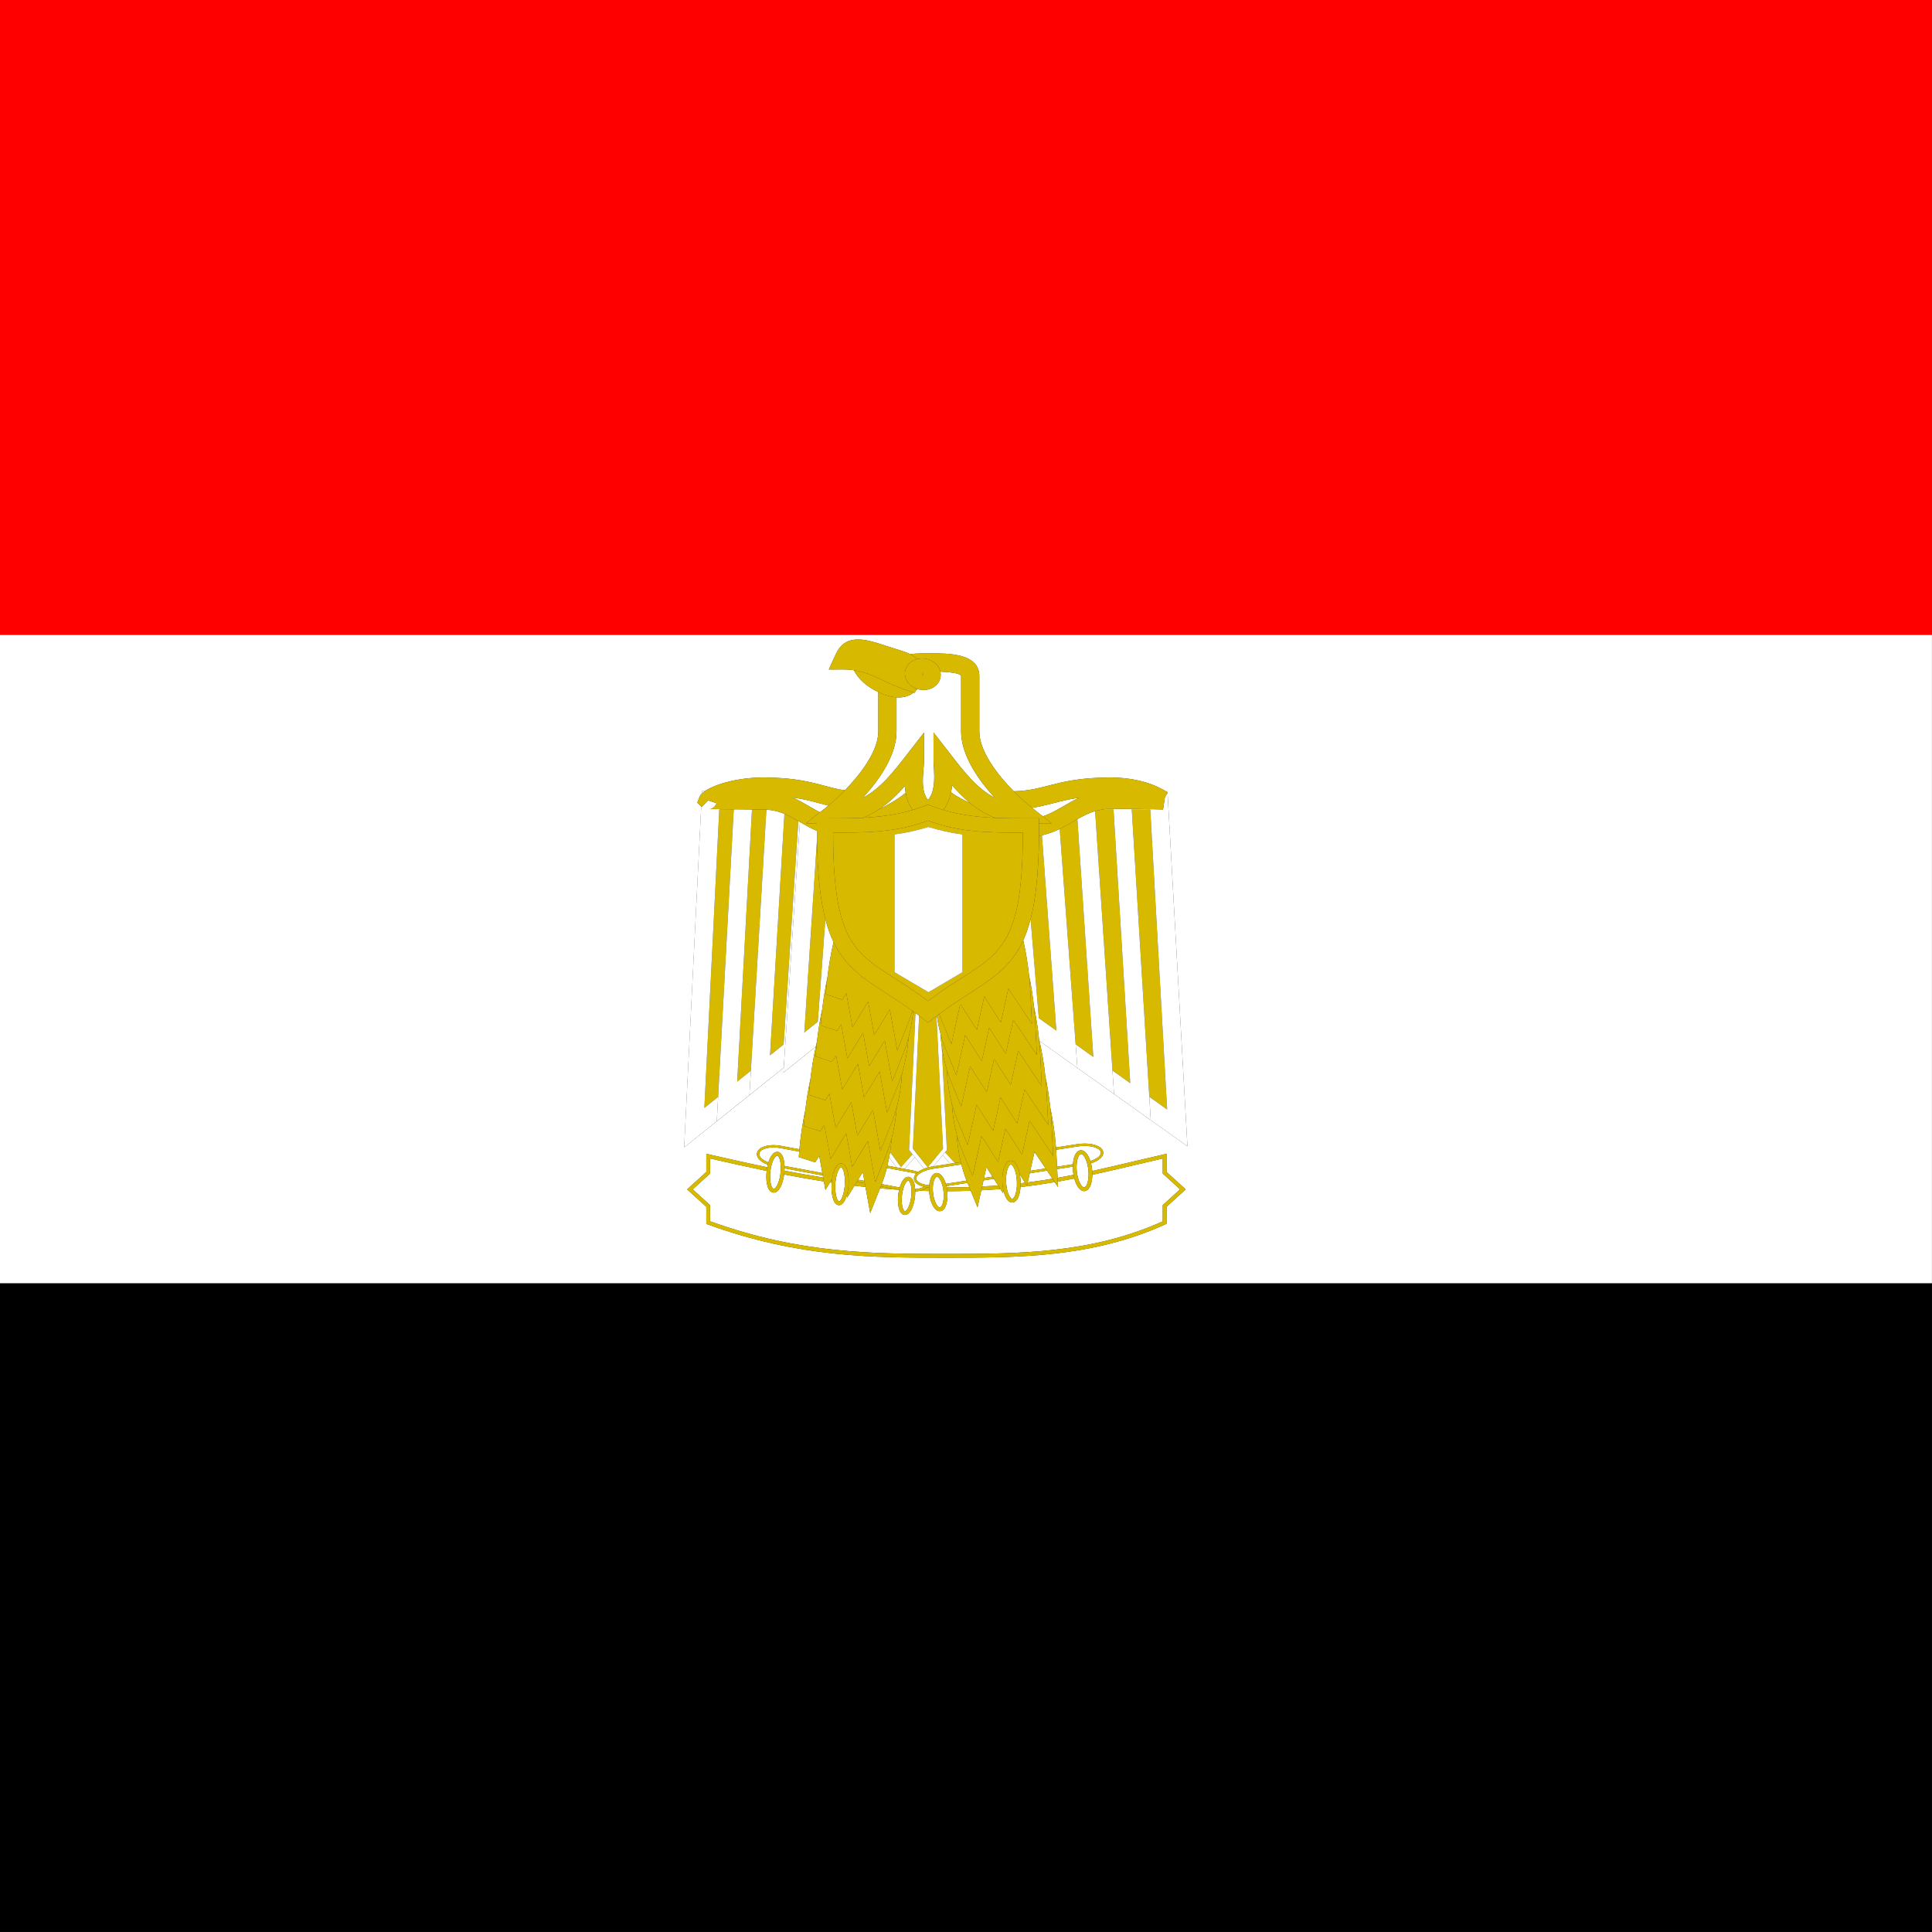 <?xml version="1.0" encoding="utf-8"?>
<!-- Generator: Adobe Illustrator 16.0.0, SVG Export Plug-In . SVG Version: 6.00 Build 0)  -->
<svg version="1.2" baseProfile="tiny"
	 id="svg1689" xmlns:cc="http://creativecommons.org/ns#" xmlns:dc="http://purl.org/dc/elements/1.1/" xmlns:rdf="http://www.w3.org/1999/02/22-rdf-syntax-ns#"
	 xmlns="http://www.w3.org/2000/svg" xmlns:xlink="http://www.w3.org/1999/xlink" x="0px" y="0px" width="512px" height="512px"
	 viewBox="0 0 512 512" xml:space="preserve">
<rect x="0" y="0" width="512" height="512" fill="#333333" stroke="none"/>
<g>
	<path fill="#FFFFFF" d="M235.641,306.705c-0.139,0.751-0.296,1.489-0.47,2.215l2.392,0.446L235.641,306.705z"/>
	<path fill="#FFFFFF" d="M250.886,314.688c2.059-0.003,4.037-0.043,5.962-0.107l-0.455-1.11l-5.572,0.858
		C250.847,314.444,250.864,314.569,250.886,314.688z"/>
	<path fill="#FFFFFF" d="M239.694,309.765l2.041,0.381c0.553,0.104,1.072,0.249,1.554,0.423c0.427-0.322,0.957-0.613,1.578-0.854
		l-2.404-3.012L239.694,309.765z"/>
	<path fill="#FFFFFF" d="M270.435,312.398c0.036,0.385,0.052,0.779,0.054,1.175c0.387-0.045,0.775-0.09,1.158-0.137l-1.35-2.109
		l-0.012,0.002C270.348,311.682,270.402,312.039,270.435,312.398z"/>
	<polygon fill="#FFFFFF" points="247.388,309.08 251.849,308.392 249.8,306.146 	"/>
	<path fill="#FFFFFF" d="M227.068,313.203l-0.044,0.072c0.386,0.045,0.771,0.092,1.16,0.136L227.068,313.203z"/>
	<path fill="#FFFFFF" d="M277.462,310.223l-4.567,0.704l-0.534,2.416c2.233-0.287,4.406-0.613,6.536-0.972L277.462,310.223z"/>
	<path fill="#FFFFFF" d="M284.422,310.949c-0.08-0.584-0.116-1.189-0.109-1.783l-4.152,0.641l0.115,2.332
		c1.42-0.25,2.822-0.519,4.217-0.795C284.47,311.211,284.441,311.086,284.422,310.949z"/>
	<path fill="#FFFFFF" d="M218.045,311.518l-10.123-1.891c-0.003,0.205-0.009,0.41-0.021,0.617c3.352,0.652,6.759,1.262,10.241,1.81
		L218.045,311.518z"/>
	<path fill="#FFFFFF" d="M263.374,312.395l-2.735,0.422l-0.357,1.616c1.437-0.076,2.85-0.165,4.223-0.273L263.374,312.395z"/>
	<path fill="#FFFFFF" d="M0.001,340.107h511.983V168.222H0.001V340.107z M185.392,211.164c0.028-0.069,0.062-0.139,0.102-0.209
		c0.137-0.27,0.311-0.471,0.5-0.645l0.033-0.662h0.801c2.75-1.887,8.852-3.603,15.433-3.603c8.06,0,12.394,1.162,16.218,2.187
		c1.822,0.488,3.491,0.935,5.422,1.205c4.168-4.284,8.863-10.398,8.863-15.614v-10.403c-2.976-1.385-5.396-3.521-6.464-5.805
		c-0.864-0.128-1.777-0.206-2.778-0.206l-3.884,0.02l1.564-3.432c0.822-1.803,2.063-4.528,6.205-4.528
		c1.434,0,3.181,0.336,5.342,1.027l6.646,2.125c0.661,0.211,1.246,0.452,1.772,0.719c1.94-0.212,3.784-0.213,4.98-0.213
		c5.329,0,13.383,0,13.383,6.069v14.628c0,5.32,4.885,11.573,9.112,15.867c3.604-0.062,6.163-0.711,9.089-1.464
		c3.971-1.022,8.472-2.181,16.52-2.181c4.015,0,9.785,0.648,14.738,3.662h0.406l0.015,0.254l0.071,0.045l-0.063,0.104l5.265,93.664
		l-14.781-10.522v-0.005l-4.672-3.324l0.001,0.009l-14.821-10.551v-0.003l-4.938-3.516c0.683,2.943,1.22,6.164,1.561,9.393
		c0.562,2.629,1.006,5.446,1.303,8.265c0.716,3.343,1.241,6.99,1.514,10.555l5.659-0.872c0.646-0.1,1.296-0.15,1.934-0.15
		c2.514,0,4.415,0.76,4.844,1.935c0.161,0.442,0.105,0.915-0.161,1.366c-0.471,0.795-1.563,1.482-2.998,1.936
		c0.099,0.395,0.186,0.805,0.246,1.246c0.035,0.256,0.06,0.517,0.078,0.779c3.588-0.782,7.172-1.627,10.876-2.501
		c2.661-0.628,5.38-1.27,8.201-1.911l0.611-0.14v4.809l5.081,4.621l-5.081,4.623v4.504l-0.293,0.133
		c-19.454,8.85-39.188,8.85-58.271,8.85c-19.074,0-38.797,0-63.073-8.835l-0.329-0.119v-4.532l-5.082-4.623l5.082-4.621v-4.809
		l0.611,0.14c5.106,1.161,10.263,2.331,15.537,3.424c0.044-0.229,0.094-0.452,0.15-0.675c-1.24-0.459-2.199-1.127-2.636-1.885
		c-0.276-0.479-0.335-0.979-0.17-1.442c0.402-1.132,2.093-1.863,4.307-1.863c0.64,0,1.294,0.062,1.943,0.183l4.93,0.921
		c0.319-3.537,0.869-7.148,1.582-10.453c0.326-2.814,0.788-5.623,1.354-8.24c0.337-2.909,0.821-5.81,1.413-8.503l-8.577,6.86
		l0.084-1.275l-5.019,4.015l-7.669,6.135v0.004l-13.706,10.962l4.518-90.347l-1.037-1.001l0.004-0.011l-0.005-0.005L185.392,211.164
		z"/>
	<rect x="0.001" y="340.107" width="511.983" height="171.876"/>
	<rect x="0.001" fill="#FF0000" width="511.983" height="168.222"/>
	<path fill="#D7B900" d="M250.937,304.762l-0.495,0.603l2.595,2.845l1.582-0.244c-0.553-2.326-0.918-4.785-1.067-7.279
		c-0.694-2.608-1.135-5.422-1.305-8.271c-0.75-2.82-1.206-5.88-1.341-8.966c-0.588-1.928-1.036-3.982-1.331-6.104L250.937,304.762z"
		/>
	<polygon fill="#FFFFFF" points="249.8,306.146 251.849,308.392 253.036,308.209 250.442,305.364 	"/>
	<path fill="#D7B900" d="M241.83,305.911l-0.92-1.152l1.704-36.286c-0.204-0.149-0.409-0.301-0.61-0.446
		c-0.243,2.395-0.655,4.743-1.236,6.939c-0.245,3.303-0.833,6.541-1.713,9.47c-0.183,3.08-0.658,6.129-1.4,8.935
		c-0.21,2.842-0.667,5.643-1.353,8.234c-0.093,1.255-0.234,2.499-0.423,3.724l2.875,3.981L241.83,305.911z"/>
	<path fill="#FFFFFF" d="M239.694,309.765l2.769-3.062l-0.632-0.792l-3.074,3.398l-2.875-3.981c-0.071,0.464-0.154,0.92-0.239,1.377
		l1.922,2.661L239.694,309.765z"/>
	<polygon fill="#D7B900" points="309.302,294.022 304.835,214.532 299.928,214.531 304.577,290.658 	"/>
	<path fill="#FFFFFF" d="M308.222,214.524c-0.035-0.001-2.838-0.106-8.304-0.156l0.01,0.163l4.907,0l4.467,79.491l-4.725-3.364
		l0.378,6.187l-5.054-3.598v0.005l14.781,10.522l-5.265-93.664l-0.705,1.161L308.222,214.524z"/>
	<path fill="#FFFFFF" d="M309.41,209.961l-0.015-0.254h-0.406c0.125,0.076,0.253,0.147,0.377,0.227L309.41,209.961z"/>
	<path fill="#D7B900" d="M299.524,287.058l-4.43-72.531l-3.01,0c-0.646,0.102-1.271,0.232-1.867,0.412l4.6,68.77L299.524,287.058z"
		/>
	<path fill="#FFFFFF" d="M304.577,290.658l-4.649-76.127l-0.01-0.163c-1.65-0.015-3.532-0.024-5.667-0.024
		c-0.769,0-1.479,0.074-2.167,0.182l3.01,0l4.43,72.531l-4.707-3.35l-4.6-68.77c-0.001,0-0.002,0-0.004,0.001l5.017,74.983
		l4.672,3.324l5.054,3.598L304.577,290.658z"/>
	<path fill="#D7B900" d="M289.739,280.1l-4.216-63.011c-0.393,0.223-0.789,0.452-1.192,0.686c-1.1,0.637-2.257,1.296-3.495,1.9
		l4.221,57.092L289.739,280.1z"/>
	<path fill="#FFFFFF" d="M290.213,214.939c-1.648,0.5-3.142,1.272-4.69,2.149l4.216,63.011l-4.683-3.333l0.462,6.248l-5.108-3.637
		v0.003l14.821,10.551l-0.001-0.009L290.213,214.939z"/>
	<path fill="#D7B900" d="M275.293,269.813l4.656,3.314l-3.826-51.755c-0.253,0.058-0.51,0.11-0.771,0.158
		c-0.1,9.713-0.854,16.735-2.228,22.037L275.293,269.813z"/>
	<path fill="#FFFFFF" d="M285.056,276.767l-4.221-57.092c-1.43,0.696-2.981,1.304-4.712,1.698l3.826,51.755l-4.656-3.314
		l-2.169-26.246c-0.552,2.131-1.203,3.989-1.953,5.631c0.674,2.92,1.204,6.111,1.541,9.31c0.562,2.629,1.008,5.446,1.304,8.267
		c0.582,2.718,1.037,5.637,1.334,8.552c0.042,0.175,0.08,0.357,0.121,0.535l4.938,3.516l5.108,3.637L285.056,276.767z"/>
	<path fill="#D7B900" d="M186.659,293.608l3.652-2.921l4.143-76.215c-0.023,0-0.045,0-0.069-0.001h-3.769L186.659,293.608z"/>
	<path fill="#FFFFFF" d="M190.311,290.688l-3.652,2.921l3.957-79.137h3.769c-0.612-0.008-1.193-0.016-1.728-0.023
		c-1.443-0.02-2.597-0.036-3.433-0.036c-0.85,0-1.083,0.018-1.135,0.023c0.374-0.04,0.94-0.278,1.368-0.774
		c-0.057,0.036-0.102,0.068-0.135,0.093c0.005-0.003,0.374-0.298,0.579-0.876l-2.252-0.776l-1.691,1.749l-0.013-0.013l0,0
		l-0.121-0.117l-4.518,90.347l13.706-10.962v-0.004l-5.051,4.041L190.311,290.688z"/>
	<path fill="#FFFFFF" d="M186.828,209.648h-0.801l-0.033,0.662c0.077-0.071,0.149-0.15,0.234-0.207
		C186.403,209.95,186.609,209.799,186.828,209.648z"/>
	<path fill="#D7B900" d="M198.988,283.742l4.118-69.175c-0.28-0.016-0.551-0.041-0.845-0.041c-1.042,0-2.033-0.003-2.978-0.009
		l-3.92,72.125L198.988,283.742z"/>
	<path fill="#FFFFFF" d="M198.988,283.742l-3.625,2.9l3.92-72.125c-1.798-0.01-3.412-0.027-4.829-0.045l-4.143,76.215l-0.351,6.455
		l5.051-4.041l7.669-6.135l-4.079,3.263L198.988,283.742z"/>
	<path fill="#D7B900" d="M207.674,276.794l3.896-59.198c-1.243-0.721-2.439-1.386-3.696-1.915l-3.811,64.001L207.674,276.794z"/>
	<path fill="#FFFFFF" d="M211.984,217.836c-0.14-0.082-0.276-0.159-0.415-0.24l-3.896,59.198l-3.611,2.889l3.811-64.001
		c-1.434-0.603-2.969-1.013-4.767-1.115l-4.118,69.175l-0.386,6.487l4.079-3.263l5.019-4.015L211.984,217.836z"/>
	<path fill="#D7B900" d="M213.148,273.624l3.584-2.866l1.998-27.159c-1.329-5.114-2.081-11.827-2.223-21.021L213.148,273.624z"/>
	<path fill="#FFFFFF" d="M217.893,267.463c0.327-2.814,0.789-5.623,1.354-8.241c0.382-3.292,0.951-6.574,1.653-9.554
		c-0.84-1.75-1.566-3.742-2.17-6.069l-1.998,27.159l-3.584,2.866l3.358-51.046c-0.012-0.773-0.018-1.572-0.021-2.381
		c-1.63-0.705-3.094-1.542-4.467-2.341c-0.012-0.007-0.023-0.013-0.035-0.02l-4.284,65.116l-0.084,1.275l8.577-6.86
		c0.103-0.467,0.207-0.932,0.316-1.385C216.837,273.076,217.309,270.168,217.893,267.463z"/>
	<path fill="#FFFFFF" d="M250.09,214.526h-0.001c-0.031,0.042-0.06,0.086-0.091,0.128c0.174,0.052,0.348,0.095,0.522,0.145
		C250.376,214.708,250.232,214.619,250.09,214.526z"/>
	<path fill="#FFFFFF" d="M281.913,213.599c1.286-0.745,2.638-1.527,4.122-2.206c-2.778,0.392-4.96,0.954-7.102,1.504
		c-1.767,0.455-3.487,0.891-5.408,1.199l2.821,2.226C278.282,215.69,280.024,214.693,281.913,213.599z"/>
	<path fill="#FFFFFF" d="M219.528,213.489c-0.772-0.189-1.53-0.392-2.298-0.597c-2.146-0.576-4.335-1.163-7.238-1.555
		c1.629,0.705,3.081,1.55,4.454,2.349c0.972,0.565,1.903,1.099,2.848,1.575l1.762-1.39
		C219.203,213.754,219.363,213.625,219.528,213.489z"/>
	<path fill="#D7B900" d="M184.787,212.72l1.037,1.001l0.121,0.117l0,0l0.013,0.013l1.691-1.749l2.252,0.776
		c-0.205,0.579-0.574,0.873-0.579,0.876c0.033-0.025,0.078-0.057,0.135-0.093c-0.428,0.497-0.994,0.735-1.368,0.774
		c0.051-0.005,0.285-0.023,1.135-0.023c0.836,0,1.99,0.016,3.433,0.036c0.535,0.007,1.116,0.015,1.728,0.023
		c0.023,0,0.045,0,0.069,0.001c1.417,0.018,3.031,0.036,4.829,0.045c0.945,0.005,1.936,0.009,2.978,0.009
		c0.294,0,0.565,0.025,0.845,0.041c1.798,0.102,3.333,0.512,4.767,1.115c1.257,0.528,2.453,1.193,3.696,1.915
		c0.139,0.081,0.274,0.158,0.415,0.24c0.012,0.007,0.023,0.013,0.035,0.02c1.374,0.799,2.837,1.636,4.467,2.341
		c-0.001-0.305-0.006-0.596-0.006-0.906v-1.113h-2.883l3.696-2.917c-0.945-0.476-1.876-1.009-2.848-1.575
		c-1.373-0.799-2.824-1.644-4.454-2.349c2.903,0.392,5.092,0.979,7.238,1.555c0.768,0.206,1.525,0.408,2.298,0.597
		c1.161-0.953,2.725-2.358,4.374-4.053c-1.931-0.27-3.6-0.716-5.422-1.205c-3.824-1.025-8.158-2.187-16.218-2.187
		c-6.581,0-12.683,1.716-15.433,3.603c-0.22,0.151-0.425,0.302-0.601,0.455c-0.084,0.057-0.157,0.136-0.234,0.207
		c-0.189,0.174-0.363,0.375-0.5,0.645c-0.04,0.07-0.073,0.14-0.102,0.209l-0.606,1.539l0.005,0.005L184.787,212.72z"/>
	<path fill="#D7B900" d="M273.24,213.871l0.286,0.226c1.921-0.308,3.642-0.745,5.408-1.199c2.142-0.551,4.323-1.113,7.102-1.504
		c-1.484,0.678-2.836,1.461-4.122,2.206c-1.89,1.094-3.631,2.091-5.566,2.724l2.349,1.854l-3.329,0v1.113
		c0,0.767-0.007,1.504-0.015,2.24c0.262-0.048,0.519-0.101,0.771-0.158c1.73-0.395,3.282-1.002,4.712-1.698
		c1.238-0.604,2.396-1.263,3.495-1.9c0.403-0.233,0.8-0.463,1.192-0.686c1.549-0.877,3.042-1.649,4.69-2.149
		c0.002,0,0.003,0,0.004-0.001c0.596-0.18,1.222-0.311,1.867-0.412c0.688-0.108,1.398-0.182,2.167-0.182
		c2.135,0,4.017,0.01,5.667,0.024c5.466,0.049,8.269,0.155,8.304,0.156l0.491-3.252l0.705-1.161l0.063-0.104l-0.071-0.045
		l-0.044-0.028c-0.124-0.08-0.252-0.15-0.377-0.227c-4.953-3.013-10.724-3.662-14.738-3.662c-8.048,0-12.549,1.158-16.52,2.181
		c-2.926,0.753-5.484,1.401-9.089,1.464C270.433,211.507,272.106,212.977,273.24,213.871z"/>
	<polygon fill="#D7B900" points="250.089,214.526 250.088,214.526 250.09,214.526 	"/>
	<path fill="#FFFFFF" d="M249.434,320.92c-0.13,0.041-0.265,0.062-0.399,0.062c-1.242,0-2.36-1.812-2.721-4.405
		c-0.042-0.307-0.072-0.62-0.089-0.935c-0.826-0.019-1.636-0.053-2.452-0.081c-0.377,0.091-0.782,0.158-1.219,0.191
		c0.003,0.611-0.042,1.244-0.133,1.858c-0.319,2.172-1.244,4.363-2.591,4.363c-0.14,0-0.277-0.025-0.41-0.074
		c-1.345-0.499-1.685-3.231-1.325-5.674c0.046-0.312,0.107-0.621,0.177-0.927c-1.704-0.106-3.392-0.228-5.054-0.374l-2.604,6.567
		l-1.259-6.941c-0.977-0.104-1.941-0.22-2.906-0.336l-1.954,3.203l-0.104-0.574c-0.427,1.439-1.111,2.54-2.031,2.54
		c-0.155,0-0.307-0.032-0.454-0.096c-1.283-0.555-1.715-3.316-1.507-5.88c-0.142-0.021-0.283-0.043-0.425-0.064l-1.232,2.02
		l-0.411-2.269c-3.582-0.558-7.084-1.183-10.527-1.851c-0.007,0.049-0.009,0.099-0.016,0.147c-0.337,2.321-1.315,4.665-2.74,4.665
		c0,0,0,0,0,0c-0.146,0-0.29-0.026-0.429-0.078c-1.351-0.506-1.736-3.16-1.449-5.663c-5.089-1.054-10.068-2.18-14.998-3.301v3.996
		l-4.596,4.18l4.596,4.182v4.272c23.959,8.654,43.502,8.655,62.402,8.655c18.881,0,38.4,0,57.563-8.627v-4.301l4.595-4.182
		l-4.595-4.18v-3.996c-2.602,0.595-5.117,1.188-7.583,1.771c-3.772,0.891-7.421,1.75-11.075,2.545
		c-0.026,2.011-0.57,3.879-1.761,4.264c-0.136,0.044-0.277,0.066-0.418,0.066c-1.083,0-2.069-1.325-2.599-3.339
		c-1.447,0.287-2.902,0.564-4.377,0.824l0.073,1.474l-0.893-1.337c-2.923,0.5-5.923,0.939-9.053,1.301
		c-0.141,1.909-0.707,3.631-1.764,4.026c-0.145,0.054-0.295,0.081-0.445,0.081c-1.118,0-1.893-1.39-2.299-3.102l-0.135,0.611
		l-0.694-1.086c-1.639,0.135-3.331,0.241-5.059,0.33l-1,4.525l-1.804-4.401c-2.005,0.071-4.074,0.112-6.223,0.117
		C251.259,317.978,250.805,320.479,249.434,320.92z"/>
	<path fill="#D7B900" d="M243.773,315.562c0.816,0.028,1.625,0.062,2.452,0.081c-0.017-0.311-0.021-0.62-0.011-0.927
		c-0.193-0.015-0.374-0.042-0.558-0.067C245.226,315.059,244.573,315.369,243.773,315.562z"/>
	<path fill="#D7B900" d="M270.453,314.584c3.13-0.361,6.13-0.801,9.053-1.301l-0.609-0.912c-2.13,0.358-4.303,0.685-6.536,0.972
		l-0.198,0.898l-0.516-0.805c-0.383,0.047-0.771,0.092-1.158,0.137C270.49,313.912,270.479,314.25,270.453,314.584z"/>
	<path fill="#D7B900" d="M250.99,315.256c0.02,0.142,0.028,0.287,0.042,0.431c2.149-0.005,4.217-0.046,6.223-0.117l-0.405-0.988
		c-1.926,0.064-3.904,0.104-5.962,0.107C250.923,314.876,250.962,315.059,250.99,315.256z"/>
	<path fill="#D7B900" d="M220.423,313.065c0.021-0.197,0.052-0.393,0.081-0.589l-0.53,0.868c0.142,0.021,0.283,0.044,0.425,0.064
		C220.408,313.295,220.411,313.179,220.423,313.065z"/>
	<path fill="#D7B900" d="M229.182,313.598l-0.999-0.187c-0.388-0.044-0.773-0.091-1.16-0.136l-0.575,0.94
		c0.965,0.116,1.929,0.232,2.906,0.336L229.182,313.598z"/>
	<path fill="#D7B900" d="M238.274,315.296l-4.843-0.905l-0.212,0.535c1.663,0.146,3.35,0.268,5.054,0.374
		C238.273,315.299,238.274,315.297,238.274,315.296z"/>
	<path fill="#D7B900" d="M289.48,311.331c3.654-0.795,7.303-1.654,11.075-2.545c2.466-0.582,4.981-1.176,7.583-1.771v3.996
		l4.595,4.18l-4.595,4.182v4.301c-19.163,8.627-38.683,8.627-57.563,8.627c-18.9,0-38.443-0.001-62.402-8.655v-4.272l-4.596-4.182
		l4.596-4.18v-3.996c4.93,1.121,9.909,2.247,14.998,3.301c0.016-0.136,0.025-0.272,0.044-0.407c0.028-0.195,0.068-0.39,0.105-0.584
		c-5.274-1.093-10.431-2.263-15.537-3.424l-0.611-0.14v4.809l-5.082,4.621l5.082,4.623v4.532l0.329,0.119
		c24.276,8.835,44,8.835,63.073,8.835c19.083,0,38.816,0,58.271-8.85l0.293-0.133v-4.504l5.081-4.623l-5.081-4.621v-4.809
		l-0.611,0.14c-2.821,0.642-5.54,1.283-8.201,1.911c-3.704,0.874-7.288,1.719-10.876,2.501
		C289.474,310.652,289.485,310.993,289.48,311.331z"/>
	<path fill="#D7B900" d="M218.142,312.054c-3.482-0.548-6.89-1.157-10.241-1.81c-0.02,0.335-0.052,0.669-0.097,1.001
		c3.443,0.668,6.945,1.293,10.527,1.851L218.142,312.054z"/>
	<path fill="#D7B900" d="M284.492,311.344c-1.395,0.276-2.797,0.545-4.217,0.795l0.05,1.008c1.475-0.26,2.93-0.537,4.377-0.824
		C284.621,312.012,284.551,311.687,284.492,311.344z"/>
	<path fill="#D7B900" d="M264.504,314.159c-1.373,0.108-2.786,0.197-4.223,0.273l-0.224,1.013c1.728-0.089,3.42-0.195,5.059-0.33
		L264.504,314.159z"/>
	<polygon fill="#FFFFFF" points="228.643,310.622 227.416,312.633 229.063,312.94 	"/>
	<path fill="#FFFFFF" d="M217.107,306.342l-1.083,1.703l-4.34-1.418c0.031-0.476,0.072-0.957,0.112-1.438l-4.996-0.933
		c-0.612-0.114-1.227-0.173-1.829-0.173c-1.917,0-3.412,0.582-3.719,1.449c-0.104,0.291-0.062,0.602,0.123,0.922
		c0.356,0.619,1.189,1.187,2.263,1.592c0.489-1.563,1.284-2.803,2.317-2.803c0.146,0,0.29,0.026,0.429,0.078
		c0.989,0.37,1.455,1.898,1.526,3.669l10.016,1.87L217.107,306.342z"/>
	<path fill="#FFFFFF" d="M238.429,314.69c0.456-1.561,1.233-2.827,2.257-2.827c0.139,0,0.276,0.025,0.409,0.074
		c0.889,0.33,1.332,1.642,1.431,3.194c0.938-0.074,1.742-0.304,2.297-0.636c-1.321-0.314-2.255-0.902-2.538-1.679
		c-0.161-0.441-0.105-0.914,0.161-1.364c0.083-0.14,0.185-0.275,0.304-0.407c-0.359-0.114-0.735-0.214-1.13-0.287l-6.594-1.231
		c-0.384,1.5-0.835,2.939-1.362,4.272L238.429,314.69z"/>
	<path fill="#D7B900" d="M217.926,310.86l-10.016-1.87c0.008,0.211,0.015,0.421,0.012,0.637l10.123,1.891L217.926,310.86z"/>
	<polygon fill="#D7B900" points="229.182,313.598 229.063,312.94 227.416,312.633 227.068,313.203 228.184,313.411 	"/>
	<path fill="#D7B900" d="M238.274,315.296c0.047-0.205,0.098-0.408,0.156-0.605l-4.765-0.891c-0.004,0.011-0.008,0.021-0.012,0.032
		l-0.222,0.559L238.274,315.296z"/>
	<path fill="#D7B900" d="M203.638,308.046c-1.073-0.405-1.907-0.973-2.263-1.592c-0.185-0.32-0.227-0.631-0.123-0.922
		c0.308-0.867,1.802-1.449,3.719-1.449c0.602,0,1.217,0.059,1.829,0.173l4.996,0.933c0.017-0.209,0.03-0.415,0.049-0.625
		l-4.93-0.921c-0.649-0.121-1.303-0.183-1.943-0.183c-2.214,0-3.905,0.731-4.307,1.863c-0.165,0.464-0.105,0.963,0.17,1.442
		c0.437,0.758,1.396,1.426,2.636,1.885C203.522,308.445,203.576,308.243,203.638,308.046z"/>
	<path fill="#D7B900" d="M241.62,310.759c0.395,0.073,0.771,0.173,1.13,0.287c0.149-0.167,0.335-0.324,0.538-0.478
		c-0.482-0.174-1.001-0.319-1.554-0.423l-2.041-0.381l-2.13-0.398l-2.392-0.446c-0.049,0.202-0.094,0.407-0.146,0.607
		L241.62,310.759z"/>
	<path fill="#D7B900" d="M242.526,315.132c0.013,0.205,0.027,0.409,0.028,0.621c0.437-0.033,0.842-0.101,1.219-0.191
		c0.8-0.192,1.453-0.503,1.883-0.913c-0.292-0.039-0.57-0.09-0.833-0.152C244.268,314.828,243.465,315.058,242.526,315.132z"/>
	<path fill="#D7B900" d="M211.796,305.188c-0.04,0.481-0.081,0.963-0.112,1.438l4.34,1.418l1.083-1.703l0.819,4.519l0.119,0.657
		l0.097,0.536l0.189,1.042l0.411,2.269l1.232-2.02l0.53-0.868c0.319-2.154,1.137-4.158,2.384-4.158c0.155,0,0.308,0.032,0.454,0.096
		c1.341,0.578,1.761,3.569,1.483,6.224c-0.08,0.764-0.229,1.521-0.433,2.207l0.104,0.574l1.954-3.203l0.575-0.94l0.044-0.072
		l0.348-0.57l1.227-2.011l0.42,2.318l0.119,0.657l0.173,0.954l1.259,6.941l2.604-6.567l0.212-0.535l0.222-0.559
		c0.004-0.011,0.007-0.021,0.012-0.032c0.527-1.333,0.978-2.772,1.362-4.272c0.051-0.2,0.097-0.405,0.146-0.607
		c0.174-0.726,0.331-1.464,0.47-2.215c0.084-0.457,0.167-0.913,0.239-1.377c0.188-1.225,0.33-2.469,0.423-3.724
		c-0.37,1.399-0.802,2.739-1.298,3.989l-3.039,7.662l-1.97-10.872l-4.148,6.797l-1.604-8.853l-4.147,6.797l-1.636-9.022
		l-1.084,1.704l-4.34-1.418c0.092-1.41,0.225-2.845,0.391-4.278c-0.713,3.305-1.263,6.916-1.582,10.453
		C211.826,304.773,211.813,304.979,211.796,305.188z"/>
	<path fill="#D7B900" d="M217.376,299.807l1.084-1.704l1.636,9.022l4.147-6.797l1.604,8.853l4.148-6.797l1.97,10.872l3.039-7.662
		c0.496-1.25,0.928-2.59,1.298-3.989c0.685-2.592,1.142-5.393,1.353-8.234c-0.37,1.397-0.802,2.735-1.297,3.984l-3.038,7.665
		l-1.972-10.874l-4.147,6.797l-1.605-8.854l-4.147,6.798l-1.636-9.021l-1.083,1.703l-4.34-1.418c0.092-1.41,0.224-2.846,0.391-4.28
		c-0.565,2.617-1.027,5.426-1.354,8.24c-0.166,1.434-0.299,2.868-0.391,4.278L217.376,299.807z"/>
	<path fill="#D7B900" d="M218.73,291.568l1.083-1.703l1.636,9.021l4.147-6.798l1.605,8.854l4.147-6.797l1.972,10.874l3.038-7.665
		c0.495-1.249,0.927-2.587,1.297-3.984c0.742-2.806,1.217-5.854,1.4-8.935c-0.285,0.949-0.59,1.877-0.936,2.749l-3.038,7.667
		l-1.972-10.876l-4.147,6.798l-1.605-8.854l-4.147,6.799l-1.636-9.024l-1.084,1.704l-4.34-1.418
		c0.086-1.317,0.208-2.657,0.359-3.997c-0.109,0.453-0.213,0.918-0.316,1.385c-0.592,2.693-1.076,5.594-1.413,8.503
		c-0.167,1.435-0.299,2.87-0.391,4.28L218.73,291.568z"/>
	<path fill="#D7B900" d="M239.472,278.949l-3.038,7.665l-1.972-10.875l-4.147,6.797l-1.605-8.854l-4.147,6.798l-1.636-9.022
		l-1.084,1.704l-4.34-1.418c0.092-1.411,0.225-2.846,0.391-4.281c-0.584,2.705-1.057,5.613-1.384,8.52
		c-0.151,1.34-0.273,2.68-0.359,3.997l4.34,1.418l1.084-1.704l1.636,9.024l4.147-6.799l1.605,8.854l4.147-6.798l1.972,10.876
		l3.038-7.667c0.346-0.872,0.65-1.8,0.936-2.749c0.88-2.929,1.468-6.167,1.713-9.47
		C240.399,276.363,239.967,277.701,239.472,278.949z"/>
	<path fill="#D7B900" d="M221.842,273.162l1.084-1.704l1.636,9.022l4.147-6.798l1.605,8.854l4.147-6.797l1.972,10.875l3.038-7.665
		c0.495-1.248,0.927-2.586,1.296-3.983c0.581-2.196,0.993-4.545,1.236-6.939c-0.072-0.052-0.145-0.104-0.216-0.155
		c-0.292,0.981-0.606,1.939-0.963,2.84l-3.039,7.661l-1.971-10.871l-4.148,6.798l-1.604-8.854l-4.148,6.798l-1.635-9.021
		l-1.083,1.703l-4.34-1.418c0.092-1.412,0.225-2.849,0.392-4.284c-0.565,2.618-1.027,5.427-1.354,8.241
		c-0.167,1.436-0.299,2.87-0.391,4.281L221.842,273.162z"/>
	<path fill="#FFFFFF" d="M228.545,258.884c-0.103-0.079-0.205-0.159-0.306-0.239l0.104,0.571L228.545,258.884z"/>
	<path fill="#D7B900" d="M223.196,264.924l1.083-1.703l1.635,9.021l4.148-6.798l1.604,8.854l4.148-6.798l1.971,10.871l3.039-7.661
		c0.357-0.9,0.671-1.858,0.963-2.84c-2.418-1.733-4.667-3.188-6.713-4.509c-2.396-1.548-4.574-2.959-6.53-4.479l-0.203,0.332
		l-0.104-0.571c-3.002-2.379-5.46-5.064-7.338-8.977c-0.702,2.979-1.271,6.262-1.653,9.554c-0.167,1.436-0.299,2.872-0.392,4.284
		L223.196,264.924z"/>
	<path fill="#FFFFFF" d="M240.747,312.875c-0.002,0-0.004,0-0.006,0c-0.453,0-1.314,1.172-1.656,3.497
		c-0.37,2.511,0.158,4.396,0.684,4.591l0.062,0.012c0.39,0,1.258-1.172,1.602-3.508C241.801,314.956,241.273,313.07,240.747,312.875
		z"/>
	<path fill="#D7B900" d="M242.526,315.132c-0.1-1.553-0.542-2.864-1.431-3.194c-0.132-0.049-0.27-0.074-0.409-0.074
		c-1.023,0-1.801,1.267-2.257,2.827c-0.058,0.197-0.108,0.4-0.156,0.605c0,0.001,0,0.003-0.001,0.004
		c-0.07,0.306-0.131,0.615-0.177,0.927c-0.36,2.442-0.02,5.175,1.325,5.674c0.133,0.049,0.271,0.074,0.41,0.074
		c1.347,0,2.272-2.191,2.591-4.363c0.09-0.614,0.136-1.247,0.133-1.858C242.553,315.541,242.539,315.337,242.526,315.132z
		 M241.432,317.467c-0.343,2.336-1.212,3.508-1.602,3.508l-0.062-0.012c-0.526-0.195-1.054-2.08-0.684-4.591
		c0.342-2.325,1.203-3.497,1.656-3.497c0.002,0,0.004,0,0.006,0C241.273,313.07,241.801,314.956,241.432,317.467z"/>
	<path fill="#FFFFFF" d="M222.946,309.332c-0.002,0-0.004,0-0.006,0c-0.433,0-1.259,1.322-1.522,3.837
		c-0.293,2.815,0.328,4.962,0.885,5.202l0.058,0.014c0.373,0,1.206-1.322,1.47-3.851
		C224.125,311.719,223.503,309.572,222.946,309.332z"/>
	<path fill="#D7B900" d="M220.423,313.065c-0.012,0.113-0.015,0.229-0.024,0.344c-0.208,2.563,0.225,5.325,1.507,5.88
		c0.147,0.063,0.299,0.096,0.454,0.096c0.92,0,1.604-1.101,2.031-2.54c0.204-0.687,0.354-1.443,0.433-2.207
		c0.278-2.654-0.142-5.646-1.483-6.224c-0.146-0.063-0.299-0.096-0.454-0.096c-1.247,0-2.065,2.004-2.384,4.158
		C220.475,312.673,220.444,312.868,220.423,313.065z M223.83,314.534c-0.264,2.528-1.098,3.851-1.47,3.851l-0.058-0.014
		c-0.557-0.24-1.178-2.387-0.885-5.202c0.263-2.515,1.089-3.837,1.522-3.837c0.002,0,0.004,0,0.006,0
		C223.503,309.572,224.125,311.719,223.83,314.534z"/>
	<path fill="#FFFFFF" d="M204.204,310.054c-0.396,2.723,0.189,4.773,0.766,4.988l0.079,0.016c0.489,0,1.394-1.356,1.75-3.81
		c0.396-2.723-0.189-4.774-0.766-4.989c-0.003,0-0.006-0.001-0.009-0.001C205.456,306.258,204.559,307.613,204.204,310.054z"/>
	<path fill="#D7B900" d="M203.215,309.909c-0.02,0.135-0.029,0.271-0.044,0.407c-0.287,2.503,0.098,5.157,1.449,5.663
		c0.139,0.052,0.283,0.078,0.429,0.078c0,0,0,0,0,0c1.425,0,2.403-2.344,2.74-4.665c0.007-0.049,0.009-0.099,0.016-0.147
		c0.044-0.332,0.077-0.666,0.097-1.001c0.012-0.207,0.019-0.412,0.021-0.617c0.002-0.216-0.004-0.426-0.012-0.637
		c-0.071-1.771-0.538-3.299-1.526-3.669c-0.139-0.052-0.283-0.078-0.429-0.078c-1.033,0-1.828,1.239-2.317,2.803
		c-0.062,0.197-0.116,0.399-0.167,0.604c-0.056,0.223-0.106,0.446-0.15,0.675C203.282,309.52,203.243,309.714,203.215,309.909z
		 M206.033,306.259c0.577,0.215,1.162,2.267,0.766,4.989c-0.356,2.453-1.261,3.81-1.75,3.81l-0.079-0.016
		c-0.577-0.215-1.162-2.266-0.766-4.988c0.355-2.44,1.252-3.796,1.82-3.796C206.027,306.258,206.03,306.259,206.033,306.259z"/>
	<path fill="#FFFFFF" d="M240.003,210.107c-0.109-0.594-0.18-1.189-0.222-1.776c-1.999,2.276-4.202,4.416-6.769,6.118
		C235.373,213.324,237.808,211.859,240.003,210.107z"/>
	<path fill="#FFFFFF" d="M257.05,212.796c-1.725-1.418-3.282-3.021-4.733-4.689c-0.059,0.624-0.149,1.256-0.282,1.888
		C253.605,211.084,255.313,212.018,257.05,212.796z"/>
	<path fill="#D7B900" d="M250.519,214.799c4.369,1.233,8.745,1.736,13.2,1.938c-2.505-0.956-4.7-2.323-6.669-3.941
		c-1.737-0.778-3.445-1.711-5.015-2.802c-0.329,1.569-0.924,3.129-1.947,4.532c0,0,0,0,0.001,0
		C250.232,214.619,250.376,214.708,250.519,214.799z"/>
	<path fill="#D7B900" d="M241.879,214.645c-1.021-1.401-1.586-2.966-1.876-4.538c-2.195,1.752-4.63,3.216-6.991,4.342
		c-1.349,0.894-2.804,1.659-4.378,2.266C233.101,216.488,237.492,215.946,241.879,214.645z"/>
	<path fill="#FFFFFF" d="M248.97,180.38c-0.685,1.504-2.335,2.476-4.204,2.476c-0.564,0-1.124-0.088-1.664-0.259
		c-0.131,0.156-0.273,0.307-0.422,0.454l-0.256,0.561l-0.279-0.089c-0.962,0.76-2.233,1.303-3.962,1.303
		c-0.194,0-0.395-0.014-0.595-0.028v9.024c0,6.436-4.7,13.001-8.935,17.61c4.654-2.409,8.05-6.778,11.575-11.315l4.674-6.009v7.029
		c0,0.767-0.077,1.624-0.159,2.531c-0.312,3.469-0.407,6.369,1.189,8.334c1.775-2.098,1.764-5.235,1.548-8.767
		c-0.047-0.78-0.089-1.491-0.089-2.099v-7.029l4.673,6.007c3.526,4.538,6.922,8.907,11.577,11.317
		c-4.235-4.609-8.936-11.174-8.936-17.61v-14.628c0-0.078-0.011-0.108-0.011-0.108c-0.236-0.425-1.442-0.917-5.482-1.081
		C249.393,178.803,249.314,179.624,248.97,180.38z"/>
	<path fill="#D7B900" d="M219.528,213.489c-0.165,0.136-0.325,0.265-0.473,0.382l-1.762,1.39l-3.696,2.917h2.883v-1.299h2.412
		c3.305,0,6.543-0.001,9.742-0.164c1.574-0.606,3.029-1.372,4.378-2.266c2.567-1.702,4.77-3.842,6.769-6.118
		c0.042,0.587,0.112,1.182,0.222,1.776c0.29,1.572,0.855,3.136,1.876,4.538c1.059-0.314,2.117-0.671,3.177-1.08l0.868-0.335
		l0.868,0.335c1.069,0.412,2.137,0.773,3.206,1.089c0.032-0.042,0.061-0.085,0.091-0.128c0,0,0,0,0,0
		c1.022-1.403,1.618-2.963,1.947-4.532c0.132-0.631,0.223-1.264,0.282-1.888c1.451,1.669,3.008,3.271,4.733,4.689
		c1.969,1.618,4.164,2.986,6.669,3.941c3.034,0.138,6.104,0.141,9.235,0.141h2.412v1.299l3.329,0l-2.349-1.854l-2.821-2.226
		l-0.286-0.226c-1.134-0.895-2.807-2.364-4.597-4.181c-4.228-4.294-9.112-10.547-9.112-15.867v-14.628
		c0-6.069-8.054-6.069-13.383-6.069c-1.196,0-3.041,0.001-4.98,0.213c0.752,0.381,1.366,0.821,1.852,1.322
		c0.424-0.112,0.872-0.172,1.333-0.172c0.57,0,1.136,0.088,1.681,0.263c1.351,0.432,2.422,1.35,2.94,2.519
		c0.107,0.241,0.184,0.487,0.24,0.736c4.041,0.163,5.246,0.656,5.482,1.081c0,0,0.011,0.03,0.011,0.108v14.628
		c0,6.436,4.7,13,8.936,17.61c-4.655-2.41-8.051-6.779-11.577-11.317l-4.673-6.007v7.029c0,0.608,0.042,1.319,0.089,2.099
		c0.216,3.532,0.227,6.669-1.548,8.767c-1.596-1.965-1.501-4.865-1.189-8.334c0.082-0.907,0.159-1.765,0.159-2.531v-7.029
		l-4.674,6.009c-3.525,4.537-6.921,8.906-11.575,11.315c4.235-4.609,8.935-11.174,8.935-17.61v-9.024
		c-0.859-0.06-1.776-0.242-2.789-0.566c-0.703-0.225-1.378-0.507-2.036-0.813v10.403c0,5.215-4.694,11.33-8.863,15.614
		C222.252,211.131,220.688,212.537,219.528,213.489z"/>
	<path fill="#D7B900" d="M243.102,182.597c-0.005-0.001-0.011-0.002-0.017-0.004c-0.058-0.019-0.107-0.05-0.164-0.071l-0.241,0.529
		C242.829,182.904,242.971,182.753,243.102,182.597z"/>
	<path fill="#D7B900" d="M237.588,184.798c0.201,0.014,0.401,0.028,0.595,0.028c1.729,0,3-0.543,3.962-1.303l-1.761-0.563
		c-2.458-0.786-4.445-1.729-6.366-2.642c-2.534-1.204-4.81-2.273-7.718-2.703c1.068,2.283,3.488,4.419,6.464,5.805
		c0.658,0.306,1.333,0.588,2.036,0.813C235.812,184.556,236.729,184.738,237.588,184.798z"/>
	<path fill="#D7B900" d="M234.018,180.318c1.921,0.913,3.908,1.856,6.366,2.642l1.761,0.563l0.279,0.089l0.256-0.561l0.241-0.529
		c-1.269-0.453-2.28-1.329-2.776-2.448c-0.449-1.014-0.448-2.119,0.003-3.11c0.517-1.133,1.58-1.962,2.87-2.303
		c-0.486-0.501-1.1-0.941-1.852-1.322c-0.526-0.267-1.111-0.508-1.772-0.719l-6.646-2.125c-2.162-0.691-3.909-1.027-5.342-1.027
		c-4.142,0-5.383,2.725-6.205,4.528l-1.564,3.432l3.884-0.02c1.001,0,1.915,0.078,2.778,0.206
		C229.209,178.045,231.484,179.114,234.018,180.318z"/>
	<path fill="#FFFFFF" d="M244.538,178.965c0.106-0.233,0.114-0.469,0.078-0.657c-0.013,0.022-0.025,0.046-0.037,0.072
		c-0.106,0.232-0.113,0.467-0.077,0.655C244.515,179.014,244.527,178.99,244.538,178.965z"/>
	<path fill="#D7B900" d="M240.149,176.964c-0.452,0.991-0.453,2.096-0.003,3.11c0.496,1.119,1.507,1.996,2.776,2.448
		c0.057,0.021,0.106,0.052,0.164,0.071c0.006,0.002,0.012,0.002,0.017,0.004c0.541,0.171,1.1,0.259,1.664,0.259
		c1.869,0,3.519-0.972,4.204-2.476c0.344-0.756,0.423-1.577,0.243-2.374c-0.056-0.249-0.133-0.495-0.24-0.736
		c-0.518-1.169-1.589-2.087-2.94-2.519c-0.545-0.174-1.111-0.263-1.681-0.263c-0.462,0-0.91,0.06-1.333,0.172
		C241.728,175.002,240.665,175.832,240.149,176.964z M244.579,178.381c0.012-0.026,0.024-0.05,0.037-0.072
		c0.037,0.188,0.029,0.423-0.078,0.657c-0.011,0.025-0.023,0.048-0.036,0.071C244.466,178.848,244.473,178.613,244.579,178.381z"/>
	<path fill="#D7B900" d="M241.927,304.429l3.937,4.933l4.056-4.936l-1.748-35.164c-0.258,0.194-0.514,0.386-0.775,0.587
		l-1.473,1.136l-1.473-1.136c-0.292-0.226-0.58-0.44-0.869-0.657L241.927,304.429z"/>
	<path fill="#FFFFFF" d="M241.83,305.911l0.632,0.792l2.404,3.012c0.685-0.266,1.472-0.474,2.323-0.604l0.199-0.03l2.411-2.935
		l0.642-0.781l0.495-0.603l-1.363-27.417c-0.156-1.124-0.273-2.261-0.342-3.406c-0.406-1.527-0.719-3.127-0.95-4.761
		c-0.037,0.027-0.074,0.056-0.111,0.084l1.748,35.164l-4.056,4.936l-3.937-4.933l1.655-35.237c-0.325-0.245-0.647-0.484-0.967-0.719
		l-1.704,36.286L241.83,305.911z"/>
	<path fill="#FFFFFF" d="M286.073,304.89c0.136-0.044,0.277-0.066,0.419-0.066c0.996,0,1.915,1.115,2.469,2.861
		c1.267-0.403,2.237-0.994,2.625-1.649c0.171-0.29,0.209-0.57,0.112-0.836c-0.327-0.897-2.078-1.523-4.258-1.523
		c-0.605,0-1.225,0.048-1.838,0.142l-5.715,0.881c0.031,0.47,0.065,0.941,0.089,1.406l0.152,3.077l4.207-0.648
		C284.457,306.769,285.006,305.232,286.073,304.89z"/>
	<polygon fill="#FFFFFF" points="274.344,305.554 274.073,305.596 273.038,310.274 277.08,309.651 	"/>
	<path fill="#FFFFFF" d="M267.924,307.62l-0.162-0.253l-0.06,0.27c0.054-0.007,0.105-0.029,0.159-0.029
		C267.883,307.607,267.903,307.619,267.924,307.62z"/>
	<polygon fill="#FFFFFF" points="261.41,309.325 260.783,312.164 263.008,311.821 	"/>
	<path fill="#FFFFFF" d="M247.284,309.726c-2.067,0.319-3.755,1.122-4.301,2.044c-0.171,0.289-0.208,0.57-0.112,0.835
		c0.282,0.773,1.626,1.344,3.387,1.486c0.145-1.549,0.652-2.871,1.611-3.179c0.13-0.042,0.265-0.063,0.399-0.063
		c0.977,0,1.872,1.133,2.387,2.876l5.499-0.848c-0.545-1.347-1.006-2.795-1.392-4.305L247.284,309.726z"/>
	<path fill="#D7B900" d="M284.336,308.533l-4.207,0.648l0.031,0.625l4.152-0.641C284.316,308.953,284.323,308.741,284.336,308.533z"
		/>
	<path fill="#D7B900" d="M270.297,311.327l-0.018-0.028c0.001,0.011,0.004,0.02,0.006,0.03L270.297,311.327z"/>
	<polygon fill="#D7B900" points="263.008,311.821 260.783,312.164 260.639,312.816 263.374,312.395 	"/>
	<polygon fill="#D7B900" points="277.08,309.651 273.038,310.274 272.895,310.927 277.462,310.223 	"/>
	<path fill="#D7B900" d="M251.849,308.392l-4.46,0.688l-0.199,0.03c-0.851,0.131-1.638,0.339-2.323,0.604
		c-0.622,0.24-1.151,0.531-1.578,0.854c-0.203,0.153-0.389,0.311-0.538,0.478c-0.119,0.132-0.221,0.268-0.304,0.407
		c-0.267,0.45-0.322,0.923-0.161,1.364c0.283,0.776,1.217,1.364,2.538,1.679c0.263,0.062,0.541,0.113,0.833,0.152
		c0.184,0.025,0.364,0.053,0.558,0.067c0.006-0.212,0.026-0.419,0.045-0.625c-1.761-0.143-3.105-0.713-3.387-1.486
		c-0.097-0.265-0.059-0.546,0.112-0.835c0.545-0.922,2.233-1.725,4.301-2.044l7.48-1.153c-0.051-0.2-0.097-0.404-0.146-0.607
		l-1.582,0.244L251.849,308.392z"/>
	<path fill="#D7B900" d="M279.888,304.698l5.715-0.881c0.613-0.094,1.232-0.142,1.838-0.142c2.18,0,3.931,0.626,4.258,1.523
		c0.097,0.266,0.059,0.546-0.112,0.836c-0.388,0.655-1.358,1.246-2.625,1.649c0.061,0.191,0.112,0.397,0.164,0.604
		c1.435-0.453,2.527-1.141,2.998-1.936c0.267-0.451,0.322-0.924,0.161-1.366c-0.429-1.175-2.33-1.935-4.844-1.935
		c-0.638,0-1.288,0.051-1.934,0.15l-5.659,0.872C279.864,304.284,279.873,304.49,279.888,304.698z"/>
	<polygon fill="#D7B900" points="274.147,305.258 274.073,305.596 274.344,305.554 	"/>
	<path fill="#D7B900" d="M250.822,314.329l5.572-0.858l-0.192-0.469c-0.017-0.04-0.03-0.084-0.046-0.125l-5.499,0.848
		C250.715,313.922,250.774,314.117,250.822,314.329z"/>
	<path fill="#D7B900" d="M279.094,306.35l-6.252-9.36l-1.984,8.983l-4.399-6.875l-1.952,8.835l-4.4-6.876l-2.353,10.646l-2.856-6.97
		c-0.521-1.27-0.969-2.629-1.346-4.048c0.149,2.494,0.514,4.953,1.067,7.279c0.048,0.203,0.095,0.407,0.146,0.607
		c0.385,1.51,0.847,2.958,1.392,4.305c0.017,0.041,0.03,0.085,0.046,0.125l0.192,0.469l0.455,1.11l0.405,0.988l1.804,4.401l1-4.525
		l0.224-1.013l0.357-1.616l0.145-0.652l0.627-2.839l1.598,2.496l0.366,0.573l1.13,1.765l0.612,0.956l0.694,1.086l0.135-0.611
		c-0.128-0.542-0.222-1.115-0.274-1.688c-0.241-2.605,0.288-5.668,1.745-6.212c0.093-0.034,0.19-0.04,0.286-0.053l0.06-0.27
		l0.162,0.253c1.207,0.06,2.003,1.743,2.355,3.679l0.018,0.028l1.35,2.109l0.516,0.805l0.198-0.898l0.534-2.416l0.144-0.652
		l1.034-4.679l0.074-0.338l0.197,0.296l2.736,4.098l0.382,0.571l1.435,2.148l0.609,0.912l0.893,1.337l-0.073-1.474l-0.05-1.008
		l-0.115-2.332l-0.031-0.625l-0.152-3.077c-0.023-0.465-0.058-0.937-0.089-1.406c-0.015-0.208-0.024-0.414-0.04-0.624
		c-0.272-3.564-0.798-7.212-1.514-10.555c0.152,1.447,0.268,2.895,0.338,4.315L279.094,306.35z"/>
	<path fill="#D7B900" d="M277.791,298.081l-6.253-9.362l-1.985,8.986l-4.399-6.876l-1.952,8.835l-4.4-6.876l-2.353,10.645
		l-2.856-6.969c-0.521-1.271-0.969-2.631-1.347-4.05c0.17,2.85,0.611,5.663,1.305,8.271c0.377,1.419,0.826,2.778,1.346,4.048
		l2.856,6.97l2.353-10.646l4.4,6.876l1.952-8.835l4.399,6.875l1.984-8.983l6.252,9.36l-0.422-8.515
		c-0.07-1.421-0.186-2.868-0.338-4.315c-0.297-2.818-0.741-5.636-1.303-8.265c0.151,1.445,0.267,2.891,0.337,4.31L277.791,298.081z"
		/>
	<path fill="#D7B900" d="M275.658,279.355l0.424,8.519l-6.254-9.364l-1.984,8.983l-4.4-6.875l-1.952,8.834l-4.4-6.874l-2.351,10.646
		l-2.856-6.971c-0.365-0.892-0.684-1.838-0.979-2.806c0.135,3.086,0.591,6.146,1.341,8.966c0.377,1.419,0.826,2.779,1.347,4.05
		l2.856,6.969l2.353-10.645l4.4,6.876l1.952-8.835l4.399,6.876l1.985-8.986l6.253,9.362l-0.423-8.517
		c-0.07-1.419-0.186-2.864-0.337-4.31c-0.341-3.229-0.878-6.449-1.561-9.393c-0.041-0.178-0.079-0.36-0.121-0.535
		C275.488,276.678,275.592,278.028,275.658,279.355z"/>
	<path fill="#D7B900" d="M274.776,279.605l-6.252-9.361l-1.984,8.985l-4.4-6.876l-1.951,8.834l-4.401-6.876l-2.352,10.645
		l-2.856-6.969c-0.521-1.271-0.969-2.63-1.347-4.049c0.069,1.146,0.186,2.282,0.342,3.406c0.294,2.121,0.742,4.176,1.331,6.104
		c0.295,0.968,0.614,1.914,0.979,2.806l2.856,6.971l2.351-10.646l4.4,6.874l1.952-8.834l4.4,6.875l1.984-8.983l6.254,9.364
		l-0.424-8.519c-0.066-1.327-0.171-2.678-0.309-4.028c-0.297-2.915-0.752-5.834-1.334-8.552c0.152,1.447,0.268,2.894,0.338,4.314
		L274.776,279.605z"/>
	<path fill="#D7B900" d="M273.473,271.338l-6.253-9.363l-1.985,8.984l-4.399-6.875l-1.952,8.833l-4.401-6.875l-2.352,10.645
		l-2.856-6.969c-0.133-0.324-0.249-0.669-0.373-1.004c-0.205,0.152-0.412,0.308-0.619,0.464c0.23,1.634,0.543,3.233,0.95,4.761
		c0.378,1.419,0.826,2.778,1.347,4.049l2.856,6.969l2.352-10.645l4.401,6.876l1.951-8.834l4.4,6.876l1.984-8.985l6.252,9.361
		l-0.422-8.516c-0.07-1.421-0.186-2.867-0.338-4.314c-0.296-2.82-0.741-5.638-1.304-8.267c0.152,1.445,0.268,2.892,0.338,4.312
		L273.473,271.338z"/>
	<path fill="#D7B900" d="M256.773,263.36c-2.37,1.53-5.01,3.239-7.871,5.354c0.124,0.335,0.24,0.68,0.373,1.004l2.856,6.969
		l2.352-10.645l4.401,6.875l1.952-8.833l4.399,6.875l1.985-8.984l6.253,9.363l-0.423-8.518c-0.07-1.42-0.186-2.866-0.338-4.312
		c-0.337-3.199-0.867-6.39-1.541-9.31C268.026,256.089,263.165,259.231,256.773,263.36z"/>
	<path fill="#FFFFFF" d="M247.304,316.439c0.317,2.281,1.225,3.543,1.731,3.543c0.031,0,0.062-0.005,0.094-0.015
		c0.602-0.193,1.225-2.027,0.871-4.575c-0.317-2.282-1.224-3.544-1.73-3.544C247.573,312.058,246.95,313.892,247.304,316.439z"/>
	<path fill="#D7B900" d="M246.225,315.643c0.017,0.314,0.046,0.628,0.089,0.935c0.361,2.594,1.479,4.405,2.721,4.405
		c0.135,0,0.269-0.021,0.399-0.062c1.371-0.44,1.825-2.942,1.597-5.233c-0.014-0.144-0.022-0.289-0.042-0.431
		c-0.027-0.197-0.067-0.38-0.103-0.567c-0.022-0.119-0.039-0.244-0.065-0.359c-0.048-0.212-0.107-0.407-0.165-0.604
		c-0.515-1.743-1.41-2.876-2.387-2.876c-0.135,0-0.27,0.021-0.399,0.063c-0.959,0.308-1.466,1.63-1.611,3.179
		c-0.019,0.206-0.039,0.413-0.045,0.625C246.204,315.022,246.208,315.332,246.225,315.643z M248.269,311.849
		c0.506,0,1.413,1.262,1.73,3.544c0.354,2.548-0.269,4.382-0.871,4.575c-0.032,0.01-0.062,0.015-0.094,0.015
		c-0.506,0-1.414-1.262-1.731-3.543C246.95,313.892,247.573,312.058,248.269,311.849z"/>
	<path fill="#FFFFFF" d="M266.667,313.81c0.23,2.5,1.079,3.882,1.577,3.882c0.031,0,0.062-0.006,0.095-0.018
		c0.639-0.239,1.365-2.326,1.1-5.184c-0.231-2.5-1.079-3.883-1.577-3.883C267.128,308.864,266.402,310.951,266.667,313.81z"/>
	<path fill="#D7B900" d="M268.244,318.691c0.15,0,0.301-0.027,0.445-0.081c1.057-0.396,1.623-2.117,1.764-4.026
		c0.025-0.334,0.036-0.672,0.035-1.011c-0.002-0.396-0.018-0.79-0.054-1.175c-0.033-0.359-0.087-0.717-0.149-1.069
		c-0.002-0.011-0.005-0.02-0.006-0.03c-0.353-1.936-1.148-3.619-2.355-3.679c-0.021-0.001-0.041-0.013-0.062-0.013
		c-0.054,0-0.105,0.022-0.159,0.029c-0.096,0.013-0.193,0.019-0.286,0.053c-1.457,0.544-1.986,3.606-1.745,6.212
		c0.053,0.573,0.146,1.146,0.274,1.688C266.352,317.302,267.126,318.691,268.244,318.691z M267.862,308.607
		c0.498,0,1.346,1.383,1.577,3.883c0.266,2.857-0.461,4.944-1.1,5.184c-0.033,0.012-0.063,0.018-0.095,0.018
		c-0.498,0-1.347-1.382-1.577-3.882C266.402,310.951,267.128,308.864,267.862,308.607z"/>
	<path fill="#FFFFFF" d="M286.492,305.823c-0.037,0-0.074,0.006-0.111,0.018c-0.661,0.213-1.349,2.206-0.969,4.972
		c0.34,2.479,1.332,3.849,1.889,3.849c0.037,0,0.073-0.006,0.111-0.018c0.659-0.214,1.348-2.209,0.969-4.974
		C288.04,307.193,287.048,305.823,286.492,305.823z"/>
	<path fill="#D7B900" d="M288.961,307.685c-0.554-1.746-1.473-2.861-2.469-2.861c-0.142,0-0.283,0.022-0.419,0.066
		c-1.067,0.343-1.616,1.879-1.737,3.644c-0.014,0.208-0.021,0.42-0.023,0.633c-0.007,0.594,0.029,1.199,0.109,1.783
		c0.019,0.137,0.048,0.262,0.07,0.395c0.059,0.343,0.129,0.668,0.21,0.979c0.529,2.014,1.516,3.339,2.599,3.339
		c0.141,0,0.282-0.022,0.418-0.066c1.19-0.385,1.734-2.253,1.761-4.264c0.005-0.338-0.006-0.679-0.03-1.018
		c-0.019-0.263-0.043-0.523-0.078-0.779c-0.061-0.441-0.147-0.852-0.246-1.246C289.073,308.082,289.022,307.876,288.961,307.685z
		 M288.381,309.67c0.379,2.765-0.31,4.76-0.969,4.974c-0.038,0.012-0.074,0.018-0.111,0.018c-0.557,0-1.549-1.37-1.889-3.849
		c-0.38-2.766,0.308-4.759,0.969-4.972c0.037-0.012,0.074-0.018,0.111-0.018C287.048,305.823,288.04,307.193,288.381,309.67z"/>
	<path fill="#D7B900" d="M218.73,243.599c0.604,2.327,1.331,4.319,2.17,6.069c1.878,3.912,4.336,6.597,7.338,8.977
		c0.101,0.08,0.204,0.16,0.306,0.239c1.957,1.52,4.134,2.931,6.53,4.479c2.046,1.321,4.295,2.775,6.713,4.509
		c0.072,0.052,0.144,0.104,0.216,0.155c0.201,0.146,0.406,0.297,0.61,0.446c0.32,0.234,0.642,0.474,0.967,0.719
		c0.289,0.217,0.576,0.432,0.869,0.657l1.473,1.136l1.473-1.136c0.261-0.201,0.517-0.393,0.775-0.587
		c0.037-0.028,0.074-0.057,0.111-0.084c0.207-0.156,0.414-0.312,0.619-0.464c2.861-2.114,5.501-3.823,7.871-5.354
		c6.393-4.129,11.253-7.271,14.398-14.162c0.75-1.642,1.401-3.5,1.953-5.631c1.373-5.301,2.128-12.324,2.228-22.037
		c0.008-0.736,0.015-1.473,0.015-2.24v-1.113v-1.299h-2.412c-3.132,0-6.201-0.003-9.235-0.141c-4.455-0.202-8.831-0.706-13.2-1.938
		c-0.174-0.049-0.348-0.093-0.522-0.145c-1.068-0.316-2.137-0.677-3.206-1.089l-0.868-0.335l-0.868,0.335
		c-1.06,0.409-2.118,0.766-3.177,1.08c-4.387,1.301-8.777,1.843-13.245,2.07c-3.199,0.162-6.437,0.164-9.742,0.164h-2.412v1.299
		v1.113c0,0.311,0.005,0.601,0.006,0.906c0.003,0.809,0.009,1.608,0.021,2.381C216.649,231.772,217.401,238.485,218.73,243.599z
		 M245.923,265.277c-16.763-12.746-25.144-9.561-25.144-44.612c8.381,0,16.763,0,25.144-3.187
		c8.381,3.187,16.763,3.187,25.144,3.187C271.067,255.717,262.686,252.53,245.923,265.277z"/>
	<path fill="#D7B900" d="M271.067,220.665c-8.381,0-16.763,0-25.144-3.187c-8.381,3.187-16.763,3.187-25.144,3.187
		c0,35.052,8.381,31.867,25.144,44.612C262.686,252.53,271.067,255.717,271.067,220.665z M246.057,262.951l-9.011-5.307v-36.523
		c3.008-0.375,6.044-1.079,9.024-1.973c2.681,0.84,5.782,1.57,8.996,1.973v36.523L246.057,262.951z"/>
	<path fill="#FFFFFF" d="M255.067,257.645v-36.523c-3.214-0.403-6.315-1.133-8.996-1.973c-2.98,0.895-6.017,1.598-9.024,1.973
		v36.523l9.011,5.307L255.067,257.645z"/>
</g>
</svg>
